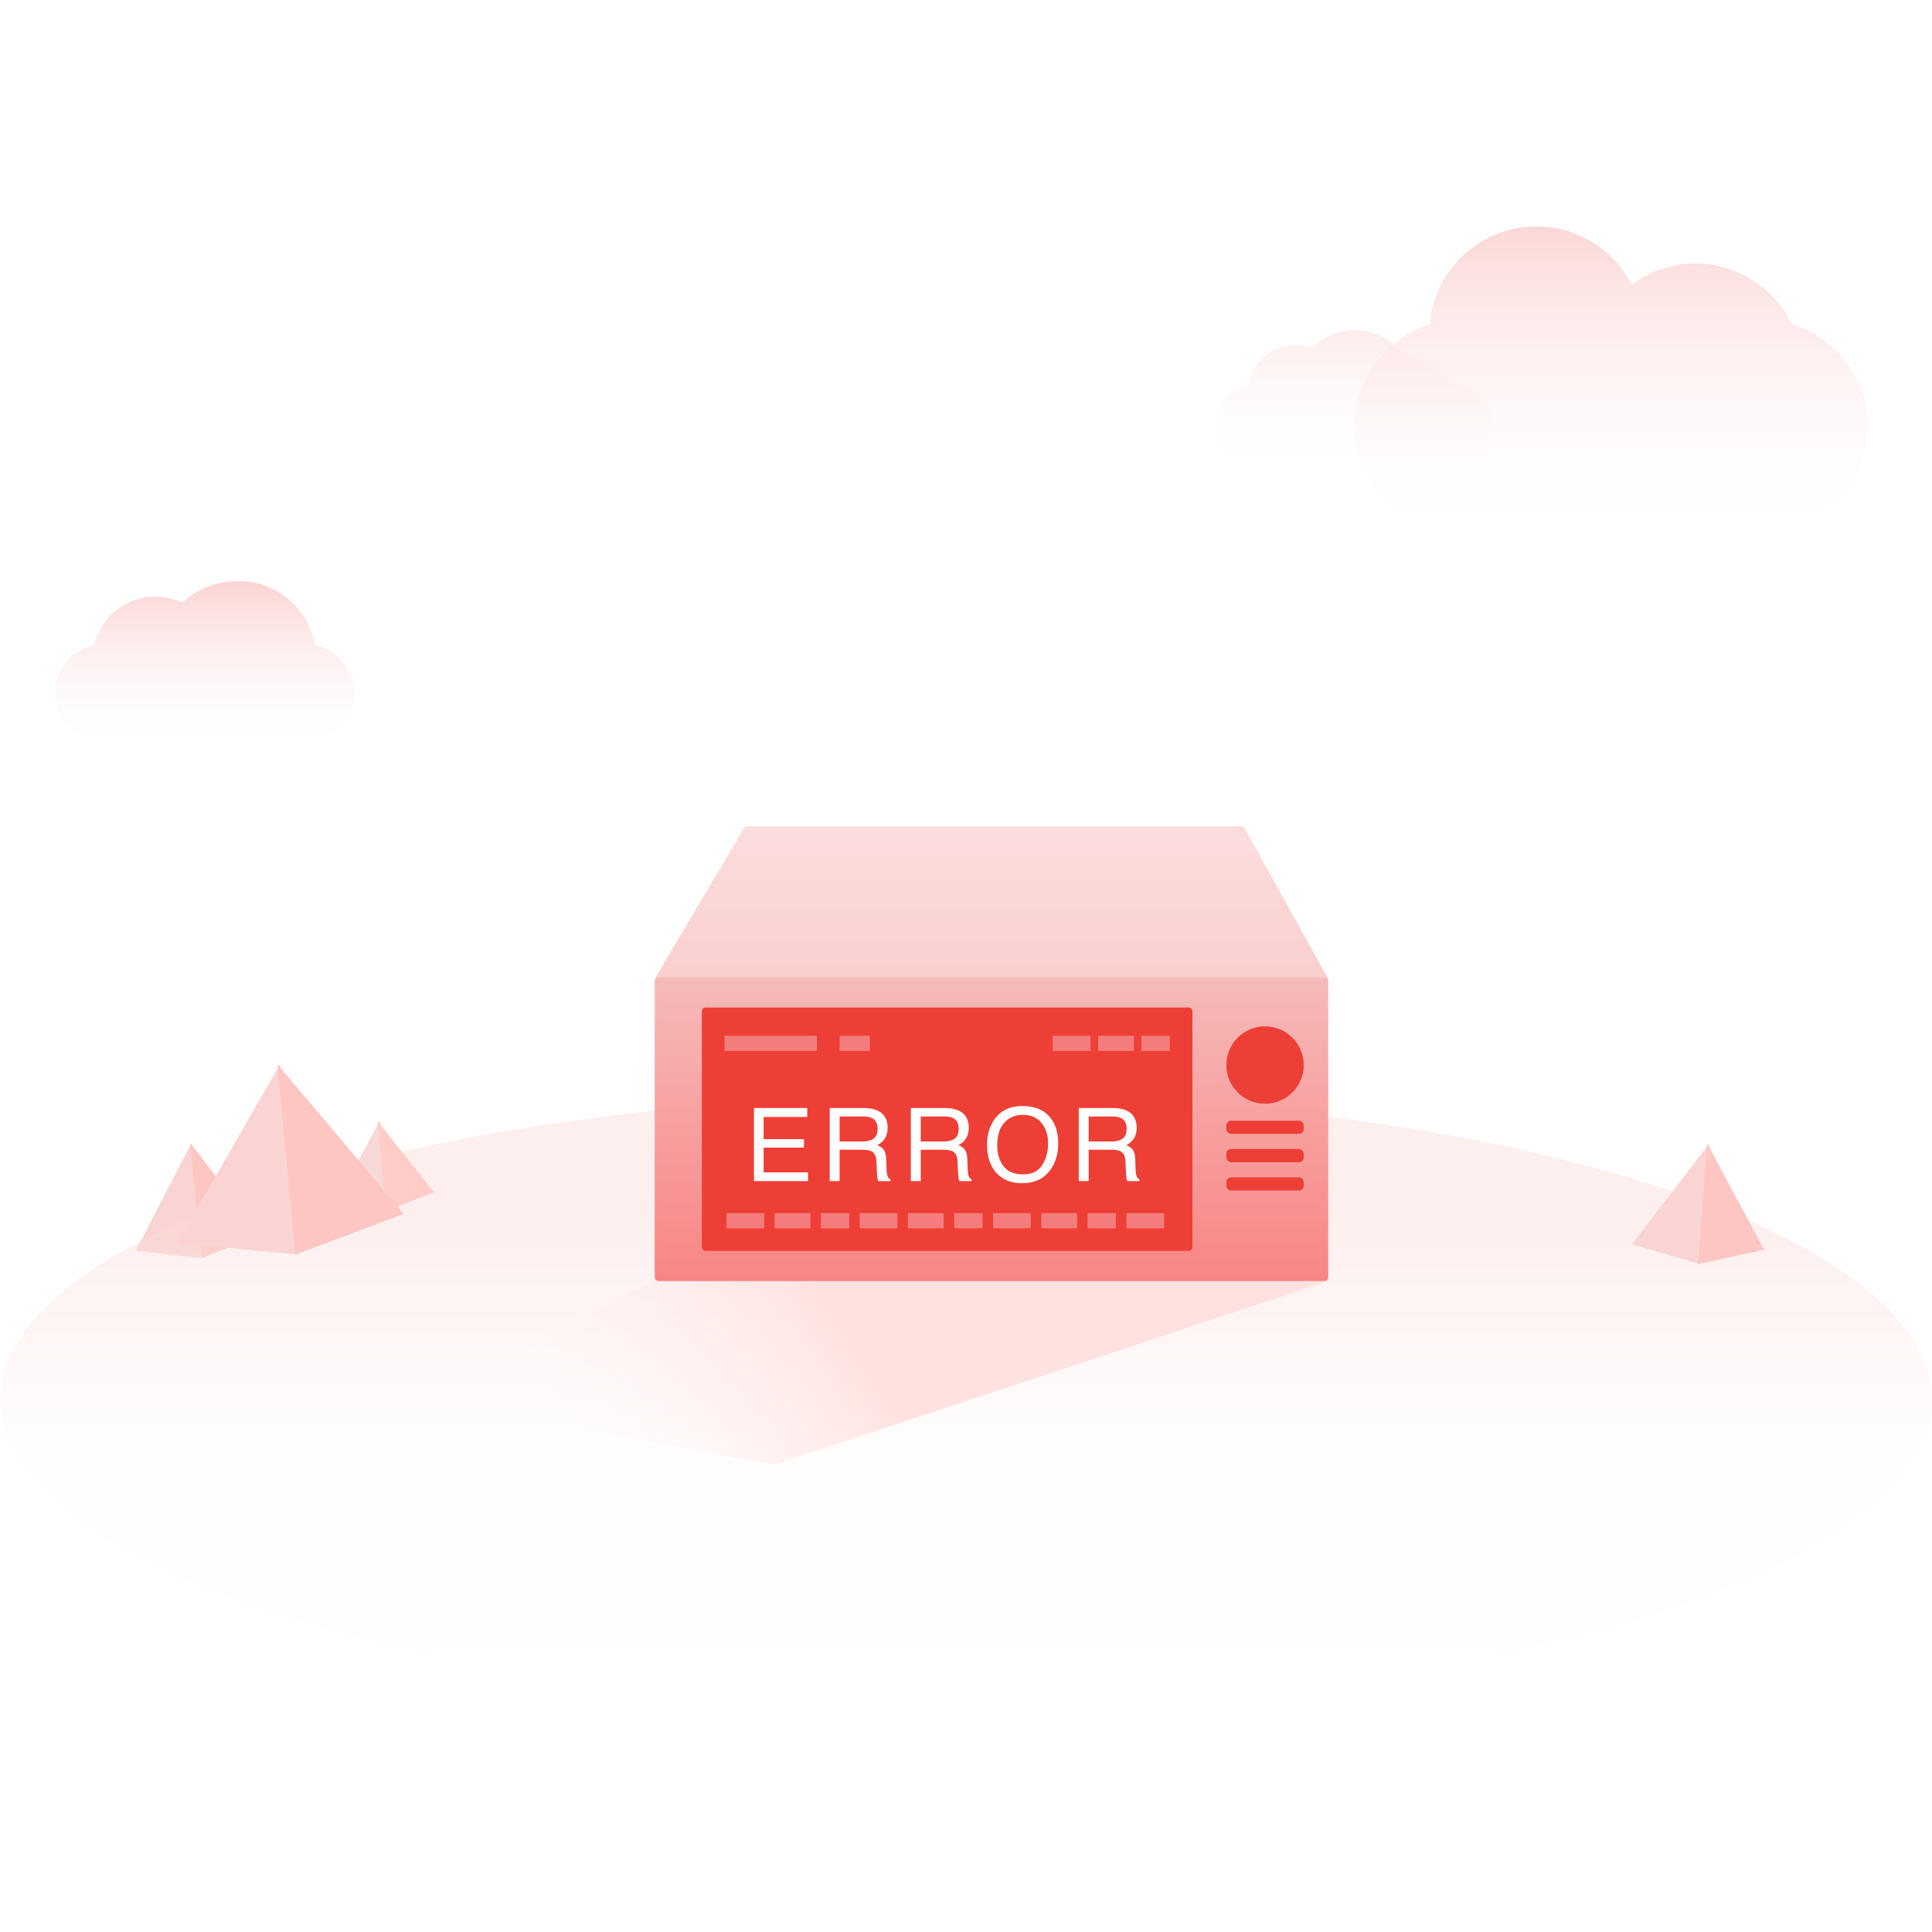 <svg xmlns:xlink="http://www.w3.org/1999/xlink" xmlns="http://www.w3.org/2000/svg" version="1.1" viewBox="0 0 1024 1024" height="1024px" width="1024px">
    <title>服务器响了</title>
    <defs>
        <linearGradient id="linearGradient-1" y2="-0.058%" x2="50%" y1="100.122%" x1="50%">
            <stop offset="0%" stop-opacity="0" stop-color="#FDF5F7"></stop>
            <stop offset="100%" stop-color="#FAD4D2"></stop>
        </linearGradient>
        <linearGradient id="linearGradient-2" y2="0.006%" x2="50.084%" y1="100%" x1="50.084%">
            <stop offset="0%" stop-opacity="0.1" stop-color="#FFFFFF"></stop>
            <stop offset="100%" stop-color="#FDECEB"></stop>
        </linearGradient>
        <linearGradient id="linearGradient-3" y2="-0.081%" x2="50.005%" y1="99.931%" x1="50.005%">
            <stop offset="0%" stop-opacity="0.1" stop-color="#FFFFFF"></stop>
            <stop offset="100%" stop-color="#FAD6D4"></stop>
        </linearGradient>
        <linearGradient id="linearGradient-4" y2="0%" x2="50%" y1="100%" x1="50%">
            <stop offset="0%" stop-opacity="0.1" stop-color="#FFFFFF"></stop>
            <stop offset="13%" stop-color="#FEFCFB"></stop>
            <stop offset="41%" stop-color="#FEFCFB"></stop>
            <stop offset="81%" stop-color="#F9D8D5"></stop>
            <stop offset="100%" stop-color="#F9D8D5"></stop>
        </linearGradient>
        <linearGradient id="linearGradient-5" y2="47.972%" x2="50%" y1="52.764%" x1="12.706%">
            <stop offset="0%" stop-opacity="0" stop-color="#FFF3F2"></stop>
            <stop offset="100%" stop-color="#FFE2E0"></stop>
        </linearGradient>
        <linearGradient id="linearGradient-6" y2="100%" x2="50%" y1="0%" x1="50%">
            <stop offset="0%" stop-color="#FBDDDE"></stop>
            <stop offset="100%" stop-color="#FACFCE"></stop>
        </linearGradient>
        <linearGradient id="linearGradient-7" y2="100%" x2="50%" y1="0%" x1="50%">
            <stop offset="0%" stop-color="#F6BABA"></stop>
            <stop offset="100%" stop-color="#F88583"></stop>
        </linearGradient>
    </defs>
    <g fill-rule="evenodd" fill="none" stroke-width="1" stroke="none" id="服务器响了">
        <rect height="1024" width="1024" y="0" x="0" fill="#FFFFFF"></rect>
        <g fill-rule="nonzero" transform="translate(0, 120)" id="编组-2">
            <polygon points="101.339 486 107 547 72 542.931" fill="#FAD4D2" id="路径"></polygon>
            <polygon points="101 486 138 534.205 106.669 547" fill="#FDC6C3" id="路径"></polygon>
            <path fill="url(#linearGradient-1)" id="路径" d="M167.227,222.027 C163.493,202.015 146.01,187.641 125.849,188.007 C115.062,187.956 104.65,192.004 96.682,199.347 C92.216,197.314 87.375,196.261 82.477,196.257 C66.958,196.01 53.372,206.731 49.858,221.998 C37.931,224.661 29.33,235.182 29,247.513 C29.459,262.519 41.817,274.342 56.679,273.992 L160.321,273.992 C175.189,274.357 187.557,262.526 188,247.513 C187.676,235.214 179.116,224.712 167.227,222.027 L167.227,222.027 Z"></path>
            <path fill="url(#linearGradient-2)" id="路径" d="M768.714,83.096 C763.327,74.655 754.215,69.412 744.306,69.05 C738.536,60.12 728.651,54.817 718.125,55.005 C709.685,54.92 701.567,58.284 695.603,64.34 C692.872,63.456 690.024,63.004 687.157,62.998 C673.898,62.998 662.946,72.305 661.82,84.066 C651.713,86.509 644.435,95.463 644,105.991 C644,118.666 655.458,129 669.337,129 L766.659,129 C780.736,129 791.996,118.666 791.996,105.991 C792.222,93.944 781.805,84.038 768.714,83.096 Z"></path>
            <path fill="url(#linearGradient-3)" id="路径" d="M949.624,51.743 C940.123,32.167 920.287,19.71 898.51,19.643 C886.38,19.669 874.582,23.598 864.863,30.847 C853.299,8.313 828.182,-3.833 803.316,1.083 C778.449,6 759.858,26.787 757.756,52.023 C731.007,60.455 714.408,87.114 718.663,114.811 C722.918,142.508 746.754,162.969 774.804,163 L933.053,163 C961.265,163.053 985.246,142.425 989.381,114.546 C993.517,86.667 976.555,59.977 949.54,51.855 L949.624,51.743 Z"></path>
            <ellipse ry="162" rx="512" cy="622" cx="512" opacity="0.408" fill="url(#linearGradient-4)" id="椭圆形"></ellipse>
            <polygon points="906 486 901.126 550 865 539.523" fill="#FAD4D2" id="路径"></polygon>
            <polygon points="904.847 486 935 542.39 900 550" fill="#FDC6C3" id="路径"></polygon>
            <polygon points="201.37 474 206 522 177 518.808" fill="#F7D9D7" id="路径"></polygon>
            <polygon points="200 474 230 511.886 204.547 522" fill="#FFCCC8" id="路径"></polygon>
            <polygon points="148.481 444 158 545 94 538.709" fill="#FAD4D2" id="路径"></polygon>
            <polygon points="147 444 214 523.373 156.527 545" fill="#FDC6C3" id="路径"></polygon>
        </g>
        <polygon points="704 679 347 679 221.14 742 410.556 776.237" fill="url(#linearGradient-5)" id="路径-24"></polygon>
        <g transform="translate(347, 438)" id="电视机">
            <path fill="url(#linearGradient-6)" id="路径-25" d="M49.014,-4.97379915e-14 L310.932,-4.97379915e-14 C311.658,-7.05216068e-14 312.328,0.394 312.68,1.029 L357.01,80.883 L357.01,80.883 L-3.97903932e-13,80.883 L47.293,0.981 C47.653,0.373 48.307,-5.40490474e-14 49.014,-4.97379915e-14 Z"></path>
            <rect rx="2" height="161" width="357" y="80" x="0" fill="url(#linearGradient-7)" id="矩形"></rect>
            <rect rx="2" height="129" width="260" y="96" x="25" fill="#ED3F36" id="矩形"></rect>
            <rect height="8" width="49" y="111" x="37" fill="#F57C7D" id="矩形"></rect>
            <rect height="8" width="19" y="111" x="235" fill="#F57C7D" id="矩形备份"></rect>
            <rect height="8" width="19" y="205" x="63.556" fill="#F57C7D" id="矩形备份-3"></rect>
            <rect height="8" width="19" y="205" x="134.222" fill="#F57C7D" id="矩形备份-5"></rect>
            <rect height="8" width="19" y="205" x="204.889" fill="#F57C7D" id="矩形备份-10"></rect>
            <rect height="8" width="20" y="111" x="211" fill="#F57C7D" id="矩形备份-6"></rect>
            <rect height="8" width="20" y="205" x="38" fill="#F57C7D" id="矩形备份-7"></rect>
            <rect height="8" width="20" y="205" x="108.667" fill="#F57C7D" id="矩形备份-8"></rect>
            <rect height="8" width="20" y="205" x="179.333" fill="#F57C7D" id="矩形备份-11"></rect>
            <rect height="8" width="20" y="205" x="250" fill="#F57C7D" id="矩形备份-14"></rect>
            <rect height="8" width="16" y="111" x="98" fill="#F57C7D" id="矩形"></rect>
            <rect height="8" width="15" y="111" x="258" fill="#F57C7D" id="矩形备份-2"></rect>
            <rect height="8" width="15" y="205" x="88.111" fill="#F57C7D" id="矩形备份-4"></rect>
            <rect height="8" width="15" y="205" x="158.778" fill="#F57C7D" id="矩形备份-9"></rect>
            <rect height="8" width="15" y="205" x="229.444" fill="#F57C7D" id="矩形备份-12"></rect>
            <path fill-rule="nonzero" fill="#FFFFFF" id="ERROR" d="M81.249,188 L81.249,183.386 L57.729,183.386 L57.729,170.255 L79.113,170.255 L79.113,165.772 L57.729,165.772 L57.729,154.013 L80.854,154.013 L80.854,149.267 L52.614,149.267 L52.614,188 L81.249,188 Z M98.011,188 L98.011,171.389 L109.955,171.389 C112.1,171.389 113.673,171.626 114.675,172.101 C116.433,172.962 117.373,174.658 117.496,177.189 L117.496,177.189 L117.812,183.649 C117.883,185.161 117.971,186.181 118.076,186.708 C118.182,187.235 118.322,187.666 118.498,188 L118.498,188 L124.932,188 L124.932,187.13 C124.123,186.778 123.561,185.987 123.244,184.757 C123.051,184.036 122.928,182.938 122.875,181.461 L122.875,181.461 L122.69,176.267 C122.603,174.017 122.176,172.391 121.412,171.389 C120.647,170.387 119.509,169.578 117.997,168.963 C119.72,168.066 121.06,166.88 122.018,165.403 C122.976,163.927 123.455,162.028 123.455,159.708 C123.455,155.261 121.636,152.211 117.997,150.559 C116.081,149.697 113.646,149.267 110.693,149.267 L110.693,149.267 L92.764,149.267 L92.764,188 L98.011,188 Z M110.14,167.012 L98.011,167.012 L98.011,153.775 L110.825,153.775 C112.618,153.775 114.051,154.039 115.123,154.566 C117.127,155.568 118.129,157.449 118.129,160.209 C118.129,162.775 117.413,164.551 115.98,165.535 C114.547,166.52 112.601,167.012 110.14,167.012 L110.14,167.012 Z M141.008,188 L141.008,171.389 L152.952,171.389 C155.097,171.389 156.67,171.626 157.672,172.101 C159.43,172.962 160.37,174.658 160.493,177.189 L160.493,177.189 L160.81,183.649 C160.88,185.161 160.968,186.181 161.073,186.708 C161.179,187.235 161.319,187.666 161.495,188 L161.495,188 L167.929,188 L167.929,187.13 C167.12,186.778 166.558,185.987 166.241,184.757 C166.048,184.036 165.925,182.938 165.872,181.461 L165.872,181.461 L165.688,176.267 C165.6,174.017 165.173,172.391 164.409,171.389 C163.644,170.387 162.506,169.578 160.994,168.963 C162.717,168.066 164.057,166.88 165.015,165.403 C165.973,163.927 166.452,162.028 166.452,159.708 C166.452,155.261 164.633,152.211 160.994,150.559 C159.078,149.697 156.644,149.267 153.69,149.267 L153.69,149.267 L135.761,149.267 L135.761,188 L141.008,188 Z M153.137,167.012 L141.008,167.012 L141.008,153.775 L153.822,153.775 C155.615,153.775 157.048,154.039 158.12,154.566 C160.124,155.568 161.126,157.449 161.126,160.209 C161.126,162.775 160.41,164.551 158.977,165.535 C157.544,166.52 155.598,167.012 153.137,167.012 L153.137,167.012 Z M194.736,189.134 C201.117,189.134 206.03,186.884 209.476,182.384 C212.411,178.552 213.879,173.744 213.879,167.961 C213.879,162.617 212.596,158.231 210.029,154.804 C206.742,150.409 201.68,148.212 194.842,148.212 C188.303,148.212 183.363,150.603 180.023,155.384 C177.422,159.11 176.121,163.593 176.121,168.831 C176.121,174.632 177.642,179.431 180.683,183.228 C184.093,187.165 188.777,189.134 194.736,189.134 Z M195.369,184.44 C190.5,184.44 186.98,182.968 184.809,180.024 C182.638,177.08 181.553,173.463 181.553,169.174 C181.553,163.812 182.818,159.756 185.35,157.005 C187.881,154.254 191.15,152.879 195.158,152.879 C199.289,152.879 202.545,154.268 204.927,157.045 C207.309,159.822 208.5,163.487 208.5,168.04 C208.5,172.347 207.467,176.157 205.402,179.47 C203.336,182.784 199.992,184.44 195.369,184.44 Z M230.008,188 L230.008,171.389 L241.952,171.389 C244.097,171.389 245.67,171.626 246.672,172.101 C248.43,172.962 249.37,174.658 249.493,177.189 L249.493,177.189 L249.81,183.649 C249.88,185.161 249.968,186.181 250.073,186.708 C250.179,187.235 250.319,187.666 250.495,188 L250.495,188 L256.929,188 L256.929,187.13 C256.12,186.778 255.558,185.987 255.241,184.757 C255.048,184.036 254.925,182.938 254.872,181.461 L254.872,181.461 L254.688,176.267 C254.6,174.017 254.173,172.391 253.409,171.389 C252.644,170.387 251.506,169.578 249.994,168.963 C251.717,168.066 253.057,166.88 254.015,165.403 C254.973,163.927 255.452,162.028 255.452,159.708 C255.452,155.261 253.633,152.211 249.994,150.559 C248.078,149.697 245.644,149.267 242.69,149.267 L242.69,149.267 L224.761,149.267 L224.761,188 L230.008,188 Z M242.137,167.012 L230.008,167.012 L230.008,153.775 L242.822,153.775 C244.615,153.775 246.048,154.039 247.12,154.566 C249.124,155.568 250.126,157.449 250.126,160.209 C250.126,162.775 249.41,164.551 247.977,165.535 C246.544,166.52 244.598,167.012 242.137,167.012 L242.137,167.012 Z"></path>
            <circle r="20.5" cy="126.5" cx="323.5" fill="#ED3F36" id="椭圆形"></circle>
            <rect rx="2.5" height="7" width="41" y="156" x="303" fill="#ED3F36" id="矩形"></rect>
            <rect rx="2.5" height="7" width="41" y="171" x="303" fill="#ED3F36" id="矩形"></rect>
            <rect rx="2.5" height="7" width="41" y="186" x="303" fill="#ED3F36" id="矩形"></rect>
        </g>
    </g>
</svg>